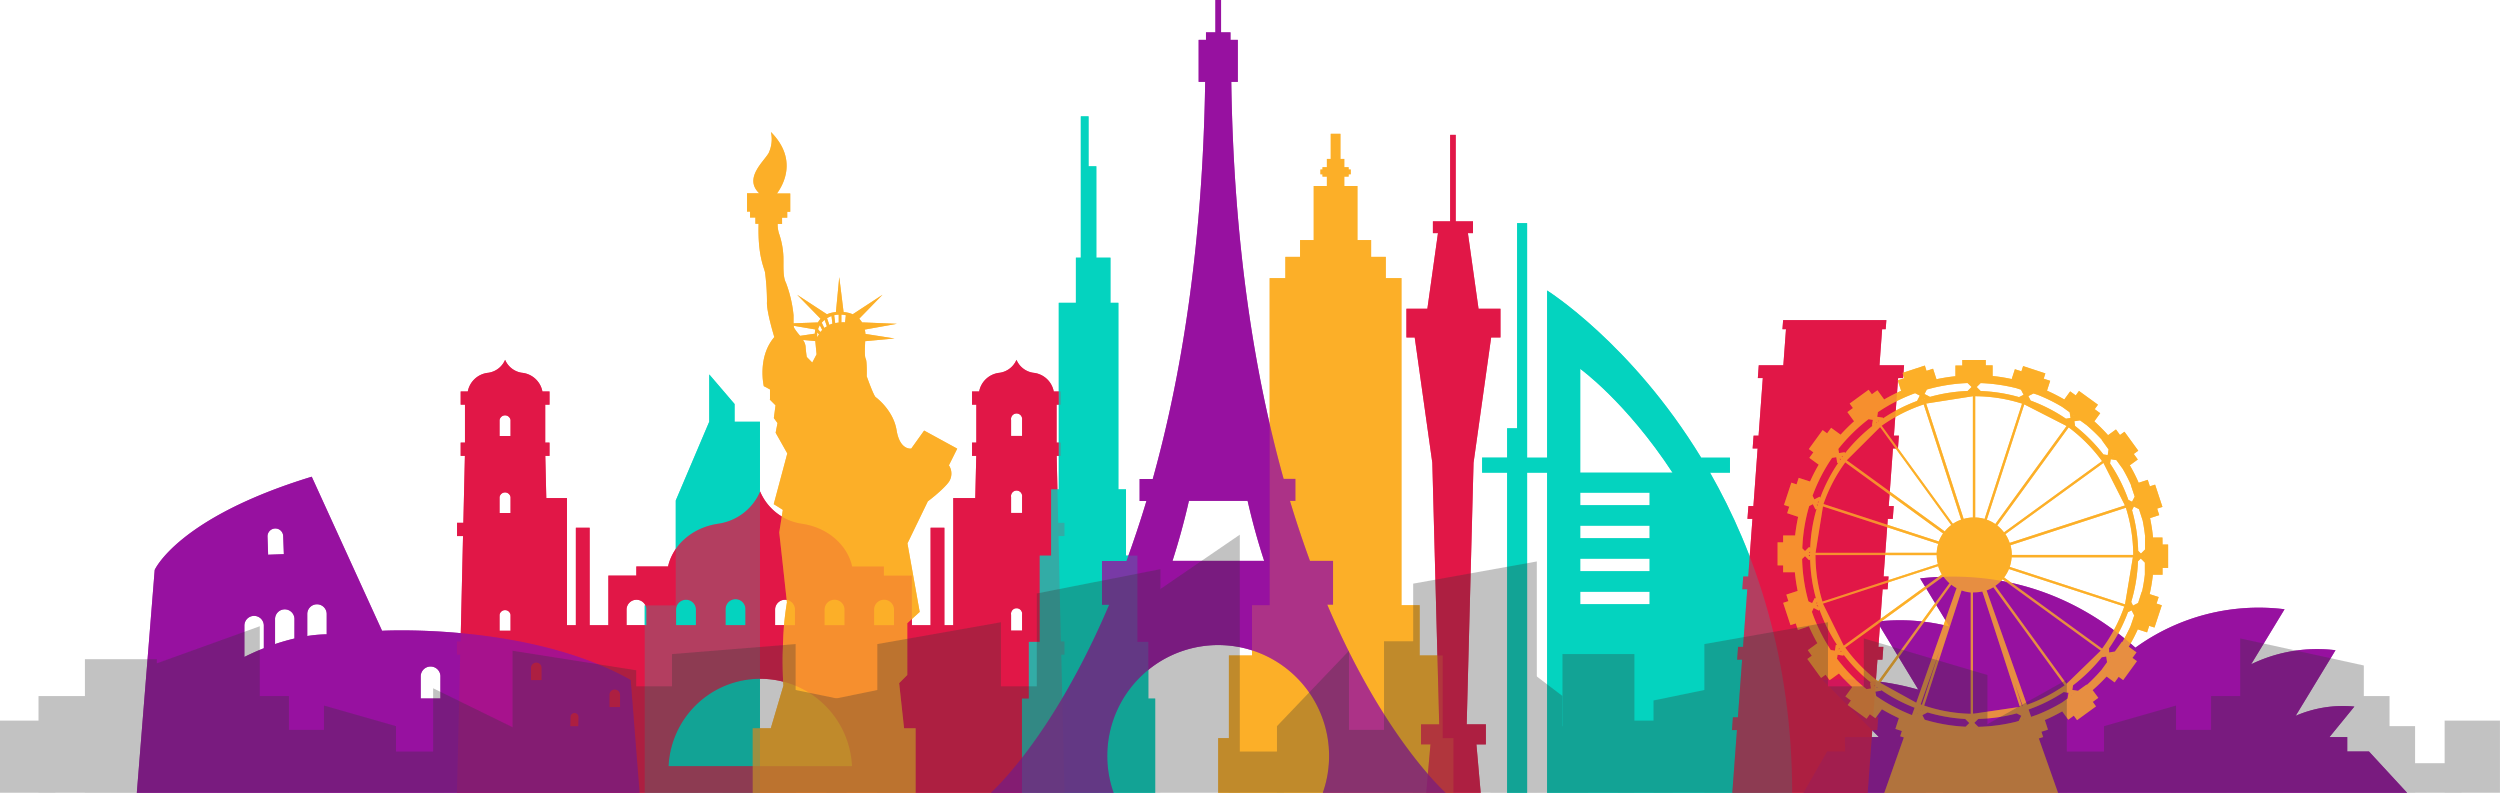<svg xmlns="http://www.w3.org/2000/svg" xmlns:xlink="http://www.w3.org/1999/xlink" width="681.5" height="216.47" viewBox="0 0 681.5 216.47"><defs><clipPath id="clip-path" transform="translate(-41.08 -3.87)"><rect width="750" height="220" style="fill:none"/></clipPath></defs><title>horizon</title><g id="OBJECT"><g style="clip-path:url(#clip-path)"><polygon points="200.25 114.96 200.25 110.14 193.34 102.07 193.34 114.96 193.34 114.96 184.21 136.44 184.21 165.04 175.75 165.04 175.75 216.47 184.21 216.47 193.34 216.47 200.25 216.47 207.17 216.47 207.17 165.04 207.17 136.44 207.17 114.96 200.25 114.96" style="fill:#05d3bf"/><path d="M331.26,146.39h-1.71l-.42-18.25h1.15v-3.61h-1.17V114.18h1.17v-3.6h-1.95a6.3,6.3,0,0,0-5.59-5.09,5.89,5.89,0,0,1-4.57-3.53,5.91,5.91,0,0,1-4.58,3.53,6.31,6.31,0,0,0-5.59,5.09h-1.94v3.6h1.17v10.35h-1.17v3.61h1.15l-.27,11.5h-6V174.3h-2.42V147.73h-3.76V174.3h-5.1V160.77h-7.62v-2.48h-8.65c-1.23-5.53-6.26-10.56-13.72-11.66a14.63,14.63,0,0,1-11.38-8.77,14.66,14.66,0,0,1-11.38,8.77c-7.46,1.1-12.49,6.13-13.72,11.66h-8.65v2.48h-7.62V174.3h-5.1V147.73h-3.76V174.3h-2.42V139.64H190l-.27-11.5h1.15v-3.61h-1.17V114.18h1.17v-3.6h-1.94a6.31,6.31,0,0,0-5.59-5.09,5.91,5.91,0,0,1-4.58-3.53,5.89,5.89,0,0,1-4.57,3.53,6.31,6.31,0,0,0-5.6,5.09h-1.94v3.6h1.17v10.35h-1.17v3.61h1.15l-.42,18.25h-1.72V150h1.63l-.66,28.73h-1v3.61h.89l-.89,38H331.26l-.88-38h.88v-3.61h-1L329.63,150h1.63Zm-151,29.41h-3v-4.34a1.52,1.52,0,0,1,3,0Zm0-32.08h-3v-4.34a1.52,1.52,0,0,1,3,0Zm0-21h-3v-4.35a1.52,1.52,0,0,1,3,0Zm85.61,47.19a2.71,2.71,0,0,1,5.41,0v4.37h-5.41Zm-13.5,0a2.71,2.71,0,0,1,5.41,0v4.37h-5.41Zm-13.49,0a2.7,2.7,0,1,1,5.4,0v4.37h-5.4Zm9.45,19a25,25,0,0,1,25,23.81h-50A25,25,0,0,1,248.31,188.91Zm-22.95-19a2.71,2.71,0,0,1,5.41,0v4.37h-5.41Zm-13.5,0a2.71,2.71,0,0,1,5.41,0v4.37h-5.41Zm72.9,4.37h-5.41v-4.37a2.71,2.71,0,0,1,5.41,0Zm34.92,1.5h-3v-4.34a1.52,1.52,0,1,1,3,0Zm0-32.08h-3v-4.34a1.52,1.52,0,1,1,3,0Zm0-21h-3v-4.35a1.52,1.52,0,1,1,3,0Z" transform="translate(-41.08 -3.87)" style="fill:#e21748"/><path d="M544.06,208.72h-4.91l-6.64,11.61H697.57l-10.71-11.61h-5.92v-3.93H676.1l6.78-8.31a32.38,32.38,0,0,0-16,2.52l10.86-17.88a41.14,41.14,0,0,0-23,3.83l9.11-15a57.29,57.29,0,0,0-40.66,10.48c-13.2-11.76-32.43-21.72-58.69-18.89l7.94,13.09a54.73,54.73,0,0,0-19.68-1.32l11.26,18.56a74.27,74.27,0,0,0-26.07-2.6l15.31,15.53h-9.26Z" transform="translate(-41.08 -3.87)" style="fill:#9812a0"/><polygon points="393.29 178.68 386.99 178.68 386.99 164.97 382.04 164.97 382.04 75.82 377.77 75.82 377.77 70.02 373.77 70.02 373.77 65.45 370.04 65.45 370.04 50.7 366.45 50.7 366.45 48.14 367.63 48.14 367.63 47.5 368.21 47.5 368.21 46.21 367.63 46.21 367.63 45.57 366.45 45.57 366.45 43.33 365.4 43.33 365.4 36.48 362.76 36.48 362.76 43.33 361.71 43.33 361.71 45.57 360.52 45.57 360.52 46.21 359.95 46.21 359.95 47.5 360.52 47.5 360.52 48.14 361.71 48.14 361.71 50.7 358.12 50.7 358.12 65.45 354.39 65.45 354.39 70.02 350.39 70.02 350.39 75.82 346.11 75.82 346.11 164.97 341.3 164.97 341.3 178.68 335 178.68 335 201.22 332.08 201.22 332.08 216.47 396.21 216.47 396.21 201.22 393.29 201.22 393.29 178.68" style="fill:#fcb029"/><polygon points="314.9 190.44 313.03 190.44 313.03 174.97 310.06 174.97 310.06 151.46 306.95 151.46 306.95 133.4 304.87 133.4 304.87 82.54 302.71 82.54 302.71 70.24 298.86 70.24 298.86 45.32 296.74 45.32 296.74 31.72 294.63 31.72 294.63 45.32 294.63 63.98 294.63 70.24 293.29 70.24 293.29 82.54 288.62 82.54 288.62 133.4 286.54 133.4 286.54 151.46 283.43 151.46 283.43 174.97 280.46 174.97 280.46 190.44 278.59 190.44 278.59 216.47 314.9 216.47 314.9 190.44" style="fill:#05d3bf"/><path d="M529.63,220.33c0-37.06-10.07-66-22.39-87.61h5.43v-4.09h-7.85c-19-31.17-42-45.57-42-45.57v45.57h-5.45V64.7h-2.73v55.92h-2.72v8h-6.82v4.09h6.82v87.61h5.45V132.72h5.45v87.61ZM471.85,104.42s12.51,9,25.17,28.3H471.85Zm0,33.75h18.92v3.41H471.85Zm0,9h18.92v3.41H471.85Zm0,9h18.92v3.41H471.85Zm0,9h18.92v3.41H471.85Z" transform="translate(-41.08 -3.87)" style="fill:#05d3bf"/><polygon points="472.2 216.47 509.1 216.47 510.38 199.02 511.74 199.02 511.99 195.53 510.63 195.53 511.79 179.83 513.15 179.83 513.4 176.34 512.05 176.34 513.2 160.63 514.56 160.63 514.82 157.15 513.46 157.15 514.61 141.44 515.97 141.44 516.23 137.95 514.87 137.95 516.02 122.25 517.38 122.25 517.64 118.76 516.28 118.76 517.43 103.06 518.79 103.06 519.05 99.57 512.35 99.57 513.07 89.74 514.04 89.74 514.22 87.26 486.08 87.26 485.9 89.74 486.86 89.74 486.14 99.57 479.44 99.57 479.19 103.06 480.54 103.06 479.39 118.76 478.03 118.76 477.77 122.25 479.13 122.25 477.98 137.95 476.62 137.95 476.36 141.44 477.72 141.44 476.57 157.15 475.21 157.15 474.95 160.63 476.31 160.63 475.15 176.34 473.8 176.34 473.54 179.83 474.9 179.83 473.75 195.53 472.39 195.53 472.13 199.02 473.49 199.02 472.2 216.47" style="fill:#e21748"/><polygon points="390.45 126.16 392.33 197.46 387.37 197.46 387.37 202.92 389.95 202.92 388.75 216.47 403.67 216.47 402.47 202.92 405.05 202.92 405.05 197.46 399.82 197.46 401.69 126.16 406.49 91.99 409.03 91.99 409.03 84.16 403.05 84.16 400.15 63.55 401.54 63.55 401.54 60.34 396.83 60.34 396.83 36.76 395.31 36.76 395.31 60.34 390.61 60.34 390.61 63.55 391.99 63.55 389.1 84.16 383.39 84.16 383.39 91.99 385.65 91.99 390.45 126.16" style="fill:#e21748"/><path d="M630.56,150.4H628a51.08,51.08,0,0,0-.81-5.29l2.5-.82-.57-1.77,1.44-.47-2-6.07-1.43.46-.58-1.77-2.47.8a45.16,45.16,0,0,0-2.41-4.76l2.17-1.58-1.1-1.51,1.23-.89-3.76-5.17-1.22.89-1.1-1.51-2.15,1.56a49.4,49.4,0,0,0-3.75-3.77l1.61-2.22-1.51-1.1.89-1.22-5.17-3.75-.88,1.22-1.52-1.1-1.6,2.21a51.07,51.07,0,0,0-4.72-2.41l.87-2.68-1.77-.58.46-1.44-6.07-2-.46,1.43-1.78-.57-.87,2.68a46.94,46.94,0,0,0-5.2-.83v-2.91h-1.87V102H576v1.52h-1.87v2.91a49.24,49.24,0,0,0-5.17.82l-.93-2.87-1.78.58-.46-1.44-6.08,2,.47,1.44-1.78.58.93,2.87a45.76,45.76,0,0,0-4.63,2.36l-1.83-2.52-1.52,1.1-.88-1.23-5.17,3.76.89,1.22-1.51,1.1,1.82,2.51a50.55,50.55,0,0,0-3.67,3.65l-2.58-1.87-1.1,1.51-1.22-.89-3.76,5.17,1.23.89-1.1,1.51,2.56,1.86a45.13,45.13,0,0,0-2.36,4.59l-3.09-1-.58,1.78-1.43-.47-2,6.08,1.44.47-.58,1.77,3,1a50.26,50.26,0,0,0-.83,5.08h-3.27v1.87h-1.51V158h1.51v1.87h3.2a50.33,50.33,0,0,0,.76,5.09l-3.09,1,.57,1.78-1.43.46,2,6.08,1.44-.47.58,1.78,3-1a47.38,47.38,0,0,0,2.31,4.62l-2.61,1.9,1.09,1.51-1.22.89,3.75,5.17,1.23-.89,1.09,1.51,2.54-1.84a50.68,50.68,0,0,0,3.62,3.71l-1.87,2.56,1.51,1.1-.88,1.23,5.16,3.75.89-1.23,1.51,1.1,1.79-2.46a51.77,51.77,0,0,0,4.61,2.42l-.95,2.93,1.77.58-.46,1.43,1,.32-5.43,15.39h47.56l-5.34-15.12,1.18-.39-.47-1.44,1.78-.57-.85-2.62a47.54,47.54,0,0,0,4.74-2.36l1.65,2.27,1.51-1.1.89,1.22,5.16-3.75-.88-1.23,1.51-1.1L611.53,192a49.39,49.39,0,0,0,3.81-3.71l2.19,1.6,1.1-1.52,1.23.89,3.75-5.16-1.22-.89,1.1-1.51-2.12-1.54a47.12,47.12,0,0,0,2.47-4.73l2.53.82.58-1.78,1.44.47,2-6.07-1.44-.47.58-1.78-2.45-.79a48.45,48.45,0,0,0,.88-5.28h2.63v-1.87h1.52v-6.38h-1.52ZM580.36,202l-1.08-1.08,1.07-1.07a44.62,44.62,0,0,0,10.47-1.51l1.27.65-.71,1.4-.68.22A47.54,47.54,0,0,1,580.36,202Zm-37.23-20.47-.44-.07.26-.19Zm82.66-26.39h-.1l.1-.09Zm-3.29,0h-33a10.51,10.51,0,0,0-.36-2.64l31.46-10.22a43.11,43.11,0,0,1,2,12.86ZM593.62,196l-11-31.18a10.09,10.09,0,0,0,1.85-.87l19.44,26.75A43.45,43.45,0,0,1,593.62,196Zm-40-6L573,163.25a10.57,10.57,0,0,0,1.45.94l-11,31.24m-10.52-4.13-.35.06.15-.2Zm-10.36-10.55-.26.19.07-.46ZM538,168.42l31.43-10.21a10,10,0,0,0,1,2.25l-26.75,19.43m-7-10.69-.44-.22.33-.11C536.69,169,536.73,169.09,536.77,169.2Zm-2.27-13.7-.36-.36h.35C534.49,155.26,534.5,155.38,534.5,155.5Zm8.26-26.22-.07-.45.26.19A2.48,2.48,0,0,0,542.76,129.28Zm1.37.59,26.72,19.42a10.19,10.19,0,0,0-1.16,2.19l-31.44-10.22A42.88,42.88,0,0,1,544.13,129.87Zm21.44-15.78,10.21,31.44a10.09,10.09,0,0,0-2.25,1.13l-19.42-26.73A43.33,43.33,0,0,1,565.57,114.09Zm-12.31,4.66-.15-.2.35.06ZM604.44,120,585,146.73a9.78,9.78,0,0,0-2.32-1.19l10.21-31.44m-.6,82.29-2-6.25,2.18,6.2Zm1.06-85.74-.07-.12.1,0Zm.63.1.09,0-.12.06Zm-1.69,3.15-10.22,31.44a9.77,9.77,0,0,0-2.55-.4V111.88A42.77,42.77,0,0,1,592.31,113.9Zm-12.77-3.48v0l0,0Zm-.63,0h0l0,0Zm0,1.46v33.06a10,10,0,0,0-2.52.39l-10.22-31.45m-.45-1.38,0-.13.16.09Zm-.67-2h0Zm.07,2.25-.14,0,.09-.18Zm-28.26,28.11-.33-.11.44-.22C536.94,140.59,536.9,140.7,536.86,140.81Zm-.2.6c0,.11-.08.22-.11.32l-.22-.42Zm1.38.46,31.43,10.21a10.22,10.22,0,0,0-.43,2.43H536m-1.46,0h-.37l.38-.38C534.51,154.25,534.51,154.38,534.51,154.51Zm34.49.63h0a10.41,10.41,0,0,0,.31,2.45l-31.46,10.22a43.12,43.12,0,0,1-1.9-12.67Zm-32.54,13.12-.32.11.22-.44C536.4,168,536.42,168.15,536.46,168.26Zm33.29,13L565,196l-.36-.12Zm-5.24,16.13,0,.14-.1-.19Zm-.76.89,0,.1-.1,0Zm1.37-.69.13,0-.18.09Zm.45-1.38,10.21-31.44a10.74,10.74,0,0,0,2.49.56v33.07A42.72,42.72,0,0,1,565.57,196.2Zm12.7,3.65v.06l-.06-.06Zm.64,0h0l0,0ZM578.2,202l.07-.07V202Zm.71,0v-.09l.09.09Zm.31-3.6h-.31V165.35h.32a10.86,10.86,0,0,0,2.22-.24l.38,1.07,9.87,30.39m1.09,3.35-.09,0,.06-.12Zm.57-.29.13.06-.1,0Zm30.36-58.29-.12-.06.09,0Zm-.23-.69-.09,0,.06-.13Zm-3.15,1-31.43,10.21a10.5,10.5,0,0,0-1.16-2.38l26.73-19.42m2.79-1.91-.14,0,.08-.06Zm-.43-.59-.08,0,0-.13Zm-2.73,2L587.37,149a10.24,10.24,0,0,0-1.84-1.88L605,120.37A43.66,43.66,0,0,1,614.11,129.57Zm-7.13-12,.07,0-.13,0Zm-.57-.3,0-.13.08,0Zm-1.14-1,.24,1.55-1.25.2a44.38,44.38,0,0,0-9.62-4.94l-.63-1.23,1.4-.71,1.15.37a46.34,46.34,0,0,1,6.7,3.31ZM592,110.1l.71,1.39-1.24.63A44.54,44.54,0,0,0,581,110.46l-1.08-1.09L581,108.3a47.17,47.17,0,0,1,9.72,1.38Zm-12.45-1.74v-.09h.09Zm-.63,0-.09-.09h.09Zm-.38,1-1.09,1.09a44.48,44.48,0,0,0-10.32,1.63l0-.07-1.43-.73.63-1.22a46.88,46.88,0,0,1,11.12-1.77Zm-14.12,2.35-.73,1.43.06,0a44.74,44.74,0,0,0-9.37,4.79l0-.2-1.58-.25.2-1.26a46.57,46.57,0,0,1,10.14-5.17Zm-11.67,7.4-.2.14.05-.33Zm.85,1.18L573,147a9.47,9.47,0,0,0-1.78,1.74L544.5,129.35m-1.18-.85-.25-.18.44-.08Zm-1.67,0,.26,1.58.29-.05a44.74,44.74,0,0,0-4.93,9.55l-.16-.31-1.43.73-.5-1a46.45,46.45,0,0,1,5.32-10.32Zm-6.39,12.81.72,1.43.31-.16a44.16,44.16,0,0,0-1.75,10.66l-.28-.28-1.13,1.13-.74-.74a46.63,46.63,0,0,1,1.87-11.53Zm-2.13,14.17,1.13,1.13.26-.26a44.8,44.8,0,0,0,1.6,10.68l-.33-.17-.73,1.43-1-.49a46.86,46.86,0,0,1-1.72-11.56Zm2.36,14.12,1.42.73.15-.3a45.11,45.11,0,0,0,4.8,9.63l-.33,0-.25,1.58-1.13-.18A46.81,46.81,0,0,1,535,170.64ZM570.85,161a10.19,10.19,0,0,0,1.67,1.86L553.09,189.6a43.14,43.14,0,0,1-9-9.19Zm-18.62,29.79-.15.2-.06-.36Zm.07,1.62,1.58-.26,0-.18A44.47,44.47,0,0,0,563,196.8l-.72,2a47.19,47.19,0,0,1-9.75-5.19Zm13.46,7.66-.64-1.26,1.42-.73v0a45.06,45.06,0,0,0,10.26,1.78l1.11,1.11-1,1A46.14,46.14,0,0,1,565.76,200.06Zm29-.79h0l-.69-2a44.36,44.36,0,0,0,9.58-4.76l1.31.21-.25,1.55-1.48,1.07a46.34,46.34,0,0,1-6.7,3.31Zm11.09-5.9.06.08-.08.05Zm.57-.3-.05-.08.13,0Zm-2-2.79L585,163.56a10.3,10.3,0,0,0,2-1.77l26.75,19.44m2.68,2.06,0-.13.08.05Zm.43-.59-.09-.06.14,0Zm-2.74-2-26.73-19.42a9.89,9.89,0,0,0,1.32-2.3l31.45,10.22A42.82,42.82,0,0,1,614.1,180.71Zm9.17-10.38-.06-.12.09,0Zm.22-.7-.09,0,.13-.06Zm-3.15-1-31.43-10.22a10.24,10.24,0,0,0,.51-2.61h33.06m3.31,0v.1l-.1-.1Zm.08-5.38h-.08v3.26l-1.11,1.11-.75-.75a44.56,44.56,0,0,0-1.68-11.08l.5-1,1.4.71,1,3.1h0C625.48,147.29,625.71,148.83,625.87,150.4ZM623,139.25l-.72,1.39-1-.49a45,45,0,0,0-5-9.94l.18-1.16,1.55.25,1.72,2.37a45.63,45.63,0,0,1,2.28,4.46l-.05,0Zm-9-15.46,1.88,2.6-.24,1.54-1.17-.18a45,45,0,0,0-7.72-7.76l-.2-1.29,1.55-.24,1.77,1.29A47.71,47.71,0,0,1,614.08,123.79Zm-63.62-5.66,1.24.2-.25,1.58.22,0a45,45,0,0,0-7.57,7.54l-.05-.32-1.58.25-.18-1.13A47.08,47.08,0,0,1,550.46,118.13Zm-8.55,65.39.18-1.17,1.58.25.05-.29a44.7,44.7,0,0,0,7.47,7.65l-.26,0,.25,1.58-1.2.19A47,47,0,0,1,541.91,183.52Zm68,7-2.29,1.66-1.54-.24.19-1.25a45.36,45.36,0,0,0,7.83-7.65l1.21-.2.24,1.55-1.5,2.07A48.06,48.06,0,0,1,610,190.54Zm9.67-11.68-1.91,2.64-1.55.25L616,180.6a44.43,44.43,0,0,0,5.16-9.85l1-.5.71,1.39-1,2.93a47.49,47.49,0,0,1-2.24,4.31ZM625,165.14l-.07,0-1,3.1-1.39.71-.49-1a44.35,44.35,0,0,0,1.84-11.06l.77-.77,1.11,1.11v3.26h0A46.35,46.35,0,0,1,625,165.14Z" transform="translate(-41.08 -3.87)" style="fill:#fcb029"/><path d="M145.23,175.82l-19.17-42C89.49,145,83.25,159.24,83.25,159.24l-4.9,61.09H215.46L213,189.23C185.36,173.62,145.23,175.82,145.23,175.82ZM113,180.58c-1.69.67-3.45,1.45-5.3,2.37v-8.54a2.65,2.65,0,1,1,5.3,0Zm1-30.43a2.14,2.14,0,1,1,4.28-.15l.18,4.93-4.29.16Zm7.35,27.78c-1.63.39-3.4.88-5.29,1.52v-6.66a2.65,2.65,0,1,1,5.29,0Zm8.79-1.15a38.65,38.65,0,0,0-5.3.47v-6a2.65,2.65,0,1,1,5.3,0Zm31,17.49-5.37,0,0-6.18a2.69,2.69,0,0,1,5.37,0Zm27.59-5-2.91,0,0-3.34a1.47,1.47,0,0,1,1.46-1.45,1.45,1.45,0,0,1,1.44,1.46Zm10,12.57-2.19,0,.06-2.53a1.08,1.08,0,0,1,1.12-1.07,1.09,1.09,0,0,1,1.07,1.12Zm11.38-5.22-2.9,0,0-3.34a1.45,1.45,0,0,1,2.9,0Z" transform="translate(-41.08 -3.87)" style="fill:#9812a0"/><path d="M293,121.24l-3.51,4.91s-3.1.55-4-5-5.68-9-5.68-9c-.54-.29-2.46-5.69-2.46-5.69s.11-4.15-.27-4.77-.2-3.56-.15-4.81l8-.74L277,94.9a8.21,8.21,0,0,0-.18-1.19l8.76-1.57-9.51-.39a5.56,5.56,0,0,0-.77-1l6.36-6.53-8.13,5.32a7.78,7.78,0,0,0-2.49-.6l-1.18-9.53-.91,9.53a7.65,7.65,0,0,0-2.44.6l-8.13-5.32,6.39,6.55a5.29,5.29,0,0,0-.72,1L257.4,92c0-.66,0-1.41,0-2.2A34.33,34.33,0,0,0,255.35,81c-.91-1.73-.64-4.58-.71-7.12a22,22,0,0,0-1.23-6.45,8.28,8.28,0,0,1-.34-2.51h1.2V63.21h1.41v-1.6h.82v-5h-3.62c1.84-2.52,5.62-9.44-1.65-16.76a8.91,8.91,0,0,1-.6,5.71c-1.33,2.38-6.88,6.9-2.58,11h-3.33v5h.82v1.6H247v1.72h.87c-.23,8.37,1.3,11.43,1.75,13.19a62.35,62.35,0,0,1,.54,8.06c-.19,2.53,2,9.63,2,9.63-4.71,5.5-2.87,13.37-2.87,13.37l1.69.9v2.65l-.06.11,1.57,1.57-.46,3.47,1,1.37-.51,2.63,3.18,5.65L252,141.3l2.48,1.56L253.5,149l.82,7.4.85,7.81.43,3.88a82.11,82.11,0,0,0-1,9.17l-.18,5.21c-.06,4.9.22,8.31.22,8.31l-3.44,11.62h-4.93v17.94h44.41V202.39h-3.15l-1.34-12.3,2.22-2.22V173.75l3.38-3.07L288.45,152,294,140.54s4.16-3.11,5.75-5.32a4.08,4.08,0,0,0,0-4.51l2.27-4.54ZM257.59,93.3a2.7,2.7,0,0,1-.14-.62l5.88,1a7.11,7.11,0,0,0-.13,1.15l-4,.59A15.58,15.58,0,0,1,257.59,93.3Zm4.91,9.4L261,101.18s-.21-1.27-.32-2.93a4,4,0,0,0-.7-1.71l3.35.31.35,3.61Zm1.61-7.29c-.09.12-.19.23-.27.35a5.46,5.46,0,0,1,0-.57,5.52,5.52,0,0,1,.05-.71l.45.56C264.23,95.16,264.17,95.29,264.11,95.41Zm.61-1-.64-.81a4.74,4.74,0,0,1,.5-1.07l.64,1.31A4.63,4.63,0,0,0,264.72,94.36Zm1.08-1.1-.71-1.47a5.24,5.24,0,0,1,.79-.77l.61,1.76A6.12,6.12,0,0,0,265.8,93.26Zm1.37-.83-.64-1.87a6.42,6.42,0,0,1,1.21-.58L268,92.1A6.92,6.92,0,0,0,267.17,92.43Zm2.54-.68a9,9,0,0,0-.95.16l-.28-2.15a6.28,6.28,0,0,1,1.23-.17Zm1.73-.06a7.8,7.8,0,0,0-1,0v-2.1a6.08,6.08,0,0,1,1.22.17Z" transform="translate(-41.08 -3.87)" style="fill:#fcb029"/><path d="M342.93,209.92a30.23,30.23,0,1,1,58.62,10.41h34s-16.94-14.66-32.65-51.62h1.57V156.77h-6.29c-1.87-5.11-3.7-10.55-5.45-16.36h1.48v-6H391C383.23,106.58,377.38,71,376.73,26.19h1.78V14.74h-2V12.69h-2.57V3.87H372.4v8.82h-2.57v2.05h-2V26.19h1.78c-.66,44.77-6.51,80.39-14.29,108.25h-3.58v6h1.86c-1.75,5.81-3.58,11.25-5.45,16.36h-6.67v11.94h1.95c-15.71,37-32.64,51.62-32.64,51.62h34A30.15,30.15,0,0,1,342.93,209.92Zm22.25-69.51h16c1.39,6.1,2.93,11.53,4.52,16.36h-25C362.25,151.94,363.79,146.51,365.18,140.41Z" transform="translate(-41.08 -3.87)" style="fill:#9812a0"/><polygon points="200.25 114.96 200.25 110.14 193.34 102.07 193.34 114.96 193.34 114.96 184.21 136.44 184.21 165.04 175.75 165.04 175.75 216.47 184.21 216.47 193.34 216.47 200.25 216.47 207.17 216.47 207.17 165.04 207.17 136.44 207.17 114.96 200.25 114.96" style="fill:#05d3bf;opacity:0.7"/><path d="M331.26,146.39h-1.71l-.42-18.25h1.15v-3.61h-1.17V114.18h1.17v-3.6h-1.95a6.3,6.3,0,0,0-5.59-5.09,5.89,5.89,0,0,1-4.57-3.53,5.91,5.91,0,0,1-4.58,3.53,6.31,6.31,0,0,0-5.59,5.09h-1.94v3.6h1.17v10.35h-1.17v3.61h1.15l-.27,11.5h-6V174.3h-2.42V147.73h-3.76V174.3h-5.1V160.77h-7.62v-2.48h-8.65c-1.23-5.53-6.26-10.56-13.72-11.66a14.63,14.63,0,0,1-11.38-8.77,14.66,14.66,0,0,1-11.38,8.77c-7.46,1.1-12.49,6.13-13.72,11.66h-8.65v2.48h-7.62V174.3h-5.1V147.73h-3.76V174.3h-2.42V139.64H190l-.27-11.5h1.15v-3.61h-1.17V114.18h1.17v-3.6h-1.94a6.31,6.31,0,0,0-5.59-5.09,5.91,5.91,0,0,1-4.58-3.53,5.89,5.89,0,0,1-4.57,3.53,6.31,6.31,0,0,0-5.6,5.09h-1.94v3.6h1.17v10.35h-1.17v3.61h1.15l-.42,18.25h-1.72V150h1.63l-.66,28.73h-1v3.61h.89l-.89,38H331.26l-.88-38h.88v-3.61h-1L329.63,150h1.63Zm-151,29.41h-3v-4.34a1.52,1.52,0,0,1,3,0Zm0-32.08h-3v-4.34a1.52,1.52,0,0,1,3,0Zm0-21h-3v-4.35a1.52,1.52,0,0,1,3,0Zm85.61,47.19a2.71,2.71,0,0,1,5.41,0v4.37h-5.41Zm-13.5,0a2.71,2.71,0,0,1,5.41,0v4.37h-5.41Zm-13.49,0a2.7,2.7,0,1,1,5.4,0v4.37h-5.4Zm9.45,19a25,25,0,0,1,25,23.81h-50A25,25,0,0,1,248.31,188.91Zm-22.95-19a2.71,2.71,0,0,1,5.41,0v4.37h-5.41Zm-13.5,0a2.71,2.71,0,0,1,5.41,0v4.37h-5.41Zm72.9,4.37h-5.41v-4.37a2.71,2.71,0,0,1,5.41,0Zm34.92,1.5h-3v-4.34a1.52,1.52,0,1,1,3,0Zm0-32.08h-3v-4.34a1.52,1.52,0,1,1,3,0Zm0-21h-3v-4.35a1.52,1.52,0,1,1,3,0Z" transform="translate(-41.08 -3.87)" style="fill:#e21748;opacity:0.7"/><path d="M544.06,208.72h-4.91l-6.64,11.61H697.57l-10.71-11.61h-5.92v-3.93H676.1l6.78-8.31a32.38,32.38,0,0,0-16,2.52l10.86-17.88a41.14,41.14,0,0,0-23,3.83l9.11-15a57.29,57.29,0,0,0-40.66,10.48c-13.2-11.76-32.43-21.72-58.69-18.89l7.94,13.09a54.73,54.73,0,0,0-19.68-1.32l11.26,18.56a74.27,74.27,0,0,0-26.07-2.6l15.31,15.53h-9.26Z" transform="translate(-41.08 -3.87)" style="fill:#9812a0;opacity:0.7"/><polygon points="393.29 178.68 386.99 178.68 386.99 164.97 382.04 164.97 382.04 75.82 377.77 75.82 377.77 70.02 373.77 70.02 373.77 65.45 370.04 65.45 370.04 50.7 366.45 50.7 366.45 48.14 367.63 48.14 367.63 47.5 368.21 47.5 368.21 46.21 367.63 46.21 367.63 45.57 366.45 45.57 366.45 43.33 365.4 43.33 365.4 36.48 362.76 36.48 362.76 43.33 361.71 43.33 361.71 45.57 360.52 45.57 360.52 46.21 359.95 46.21 359.95 47.5 360.52 47.5 360.52 48.14 361.71 48.14 361.71 50.7 358.12 50.7 358.12 65.45 354.39 65.45 354.39 70.02 350.39 70.02 350.39 75.82 346.11 75.82 346.11 164.97 341.3 164.97 341.3 178.68 335 178.68 335 201.22 332.08 201.22 332.08 216.47 396.21 216.47 396.21 201.22 393.29 201.22 393.29 178.68" style="fill:#fcb029;opacity:0.7"/><polygon points="314.9 190.44 313.03 190.44 313.03 174.97 310.06 174.97 310.06 151.46 306.95 151.46 306.95 133.4 304.87 133.4 304.87 82.54 302.71 82.54 302.71 70.24 298.86 70.24 298.86 45.32 296.74 45.32 296.74 31.72 294.63 31.72 294.63 45.32 294.63 63.98 294.63 70.24 293.29 70.24 293.29 82.54 288.62 82.54 288.62 133.4 286.54 133.4 286.54 151.46 283.43 151.46 283.43 174.97 280.46 174.97 280.46 190.44 278.59 190.44 278.59 216.47 314.9 216.47 314.9 190.44" style="fill:#05d3bf;opacity:0.7"/><path d="M529.63,220.33c0-37.06-10.07-66-22.39-87.61h5.43v-4.09h-7.85c-19-31.17-42-45.57-42-45.57v45.57h-5.45V64.7h-2.73v55.92h-2.72v8h-6.82v4.09h6.82v87.61h5.45V132.72h5.45v87.61ZM471.85,104.42s12.51,9,25.17,28.3H471.85Zm0,33.75h18.92v3.41H471.85Zm0,9h18.92v3.41H471.85Zm0,9h18.92v3.41H471.85Zm0,9h18.92v3.41H471.85Z" transform="translate(-41.08 -3.87)" style="fill:#05d3bf;opacity:0.7"/><polygon points="472.2 216.47 509.1 216.47 510.38 199.02 511.74 199.02 511.99 195.53 510.63 195.53 511.79 179.83 513.15 179.83 513.4 176.34 512.05 176.34 513.2 160.63 514.56 160.63 514.82 157.15 513.46 157.15 514.61 141.44 515.97 141.44 516.23 137.95 514.87 137.95 516.02 122.25 517.38 122.25 517.64 118.76 516.28 118.76 517.43 103.06 518.79 103.06 519.05 99.57 512.35 99.57 513.07 89.74 514.04 89.74 514.22 87.26 486.08 87.26 485.9 89.74 486.86 89.74 486.14 99.57 479.44 99.57 479.19 103.06 480.54 103.06 479.39 118.76 478.03 118.76 477.77 122.25 479.13 122.25 477.98 137.95 476.62 137.95 476.36 141.44 477.72 141.44 476.57 157.15 475.21 157.15 474.95 160.63 476.31 160.63 475.15 176.34 473.8 176.34 473.54 179.83 474.9 179.83 473.75 195.53 472.39 195.53 472.13 199.02 473.49 199.02 472.2 216.47" style="fill:#e21748;opacity:0.7"/><polygon points="390.45 126.16 392.33 197.46 387.37 197.46 387.37 202.92 389.95 202.92 388.75 216.47 403.67 216.47 402.47 202.92 405.05 202.92 405.05 197.46 399.82 197.46 401.69 126.16 406.49 91.99 409.03 91.99 409.03 84.16 403.05 84.16 400.15 63.55 401.54 63.55 401.54 60.34 396.83 60.34 396.83 36.76 395.31 36.76 395.31 60.34 390.61 60.34 390.61 63.55 391.99 63.55 389.1 84.16 383.39 84.16 383.39 91.99 385.65 91.99 390.45 126.16" style="fill:#e21748;opacity:0.7"/><path d="M630.56,150.4H628a51.08,51.08,0,0,0-.81-5.29l2.5-.82-.57-1.77,1.44-.47-2-6.07-1.43.46-.58-1.77-2.47.8a45.16,45.16,0,0,0-2.41-4.76l2.17-1.58-1.1-1.51,1.23-.89-3.76-5.17-1.22.89-1.1-1.51-2.15,1.56a49.4,49.4,0,0,0-3.75-3.77l1.61-2.22-1.51-1.1.89-1.22-5.17-3.75-.88,1.22-1.52-1.1-1.6,2.21a51.07,51.07,0,0,0-4.72-2.41l.87-2.68-1.77-.58.46-1.44-6.07-2-.46,1.43-1.78-.57-.87,2.68a46.94,46.94,0,0,0-5.2-.83v-2.91h-1.87V102H576v1.52h-1.87v2.91a49.24,49.24,0,0,0-5.17.82l-.93-2.87-1.78.58-.46-1.44-6.08,2,.47,1.44-1.78.58.93,2.87a45.76,45.76,0,0,0-4.63,2.36l-1.83-2.52-1.52,1.1-.88-1.23-5.17,3.76.89,1.22-1.51,1.1,1.82,2.51a50.55,50.55,0,0,0-3.67,3.65l-2.58-1.87-1.1,1.51-1.22-.89-3.76,5.17,1.23.89-1.1,1.51,2.56,1.86a45.13,45.13,0,0,0-2.36,4.59l-3.09-1-.58,1.78-1.43-.47-2,6.08,1.44.47-.58,1.77,3,1a50.26,50.26,0,0,0-.83,5.08h-3.27v1.87h-1.51V158h1.51v1.87h3.2a50.33,50.33,0,0,0,.76,5.09l-3.09,1,.57,1.78-1.43.46,2,6.08,1.44-.47.58,1.78,3-1a47.38,47.38,0,0,0,2.31,4.62l-2.61,1.9,1.09,1.51-1.22.89,3.75,5.17,1.23-.89,1.09,1.51,2.54-1.84a50.68,50.68,0,0,0,3.62,3.71l-1.87,2.56,1.51,1.1-.88,1.23,5.16,3.75.89-1.23,1.51,1.1,1.79-2.46a51.77,51.77,0,0,0,4.61,2.42l-.95,2.93,1.77.58-.46,1.43,1,.32-5.43,15.39h47.56l-5.34-15.12,1.18-.39-.47-1.44,1.78-.57-.85-2.62a47.54,47.54,0,0,0,4.74-2.36l1.65,2.27,1.51-1.1.89,1.22,5.16-3.75-.88-1.23,1.51-1.1L611.53,192a49.39,49.39,0,0,0,3.81-3.71l2.19,1.6,1.1-1.52,1.23.89,3.75-5.16-1.22-.89,1.1-1.51-2.12-1.54a47.12,47.12,0,0,0,2.47-4.73l2.53.82.58-1.78,1.44.47,2-6.07-1.44-.47.58-1.78-2.45-.79a48.45,48.45,0,0,0,.88-5.28h2.63v-1.87h1.52v-6.38h-1.52ZM580.36,202l-1.08-1.08,1.07-1.07a44.62,44.62,0,0,0,10.47-1.51l1.27.65-.71,1.4-.68.22A47.54,47.54,0,0,1,580.36,202Zm-37.23-20.47-.44-.07.26-.19Zm82.66-26.39h-.1l.1-.09Zm-3.29,0h-33a10.51,10.51,0,0,0-.36-2.64l31.46-10.22a43.11,43.11,0,0,1,2,12.86ZM593.62,196l-11-31.18a10.09,10.09,0,0,0,1.85-.87l19.44,26.75A43.45,43.45,0,0,1,593.62,196Zm-40-6L573,163.25a10.57,10.57,0,0,0,1.45.94l-11,31.24m-10.52-4.13-.35.06.15-.2Zm-10.36-10.55-.26.19.07-.46ZM538,168.42l31.43-10.21a10,10,0,0,0,1,2.25l-26.75,19.43m-7-10.69-.44-.22.33-.11C536.69,169,536.73,169.09,536.77,169.2Zm-2.27-13.7-.36-.36h.35C534.49,155.26,534.5,155.38,534.5,155.5Zm8.26-26.22-.07-.45.26.19A2.48,2.48,0,0,0,542.76,129.28Zm1.37.59,26.72,19.42a10.19,10.19,0,0,0-1.16,2.19l-31.44-10.22A42.88,42.88,0,0,1,544.13,129.87Zm21.44-15.78,10.21,31.44a10.09,10.09,0,0,0-2.25,1.13l-19.42-26.73A43.33,43.33,0,0,1,565.57,114.09Zm-12.31,4.66-.15-.2.35.06ZM604.44,120,585,146.73a9.78,9.78,0,0,0-2.32-1.19l10.21-31.44m-.6,82.29-2-6.25,2.18,6.2Zm1.06-85.74-.07-.12.1,0Zm.63.1.09,0-.12.06Zm-1.69,3.15-10.22,31.44a9.77,9.77,0,0,0-2.55-.4V111.88A42.77,42.77,0,0,1,592.31,113.9Zm-12.77-3.48v0l0,0Zm-.63,0h0l0,0Zm0,1.46v33.06a10,10,0,0,0-2.52.39l-10.22-31.45m-.45-1.38,0-.13.16.09Zm-.67-2h0Zm.07,2.25-.14,0,.09-.18Zm-28.26,28.11-.33-.11.44-.22C536.94,140.59,536.9,140.7,536.86,140.81Zm-.2.6c0,.11-.08.22-.11.32l-.22-.42Zm1.38.46,31.43,10.21a10.22,10.22,0,0,0-.43,2.43H536m-1.46,0h-.37l.38-.38C534.51,154.25,534.51,154.38,534.51,154.51Zm34.49.63h0a10.41,10.41,0,0,0,.31,2.45l-31.46,10.22a43.12,43.12,0,0,1-1.9-12.67Zm-32.54,13.12-.32.11.22-.44C536.4,168,536.42,168.15,536.46,168.26Zm33.29,13L565,196l-.36-.12Zm-5.24,16.13,0,.14-.1-.19Zm-.76.89,0,.1-.1,0Zm1.37-.69.13,0-.18.09Zm.45-1.38,10.21-31.44a10.74,10.74,0,0,0,2.49.56v33.07A42.72,42.72,0,0,1,565.57,196.2Zm12.7,3.65v.06l-.06-.06Zm.64,0h0l0,0ZM578.2,202l.07-.07V202Zm.71,0v-.09l.09.09Zm.31-3.6h-.31V165.35h.32a10.86,10.86,0,0,0,2.22-.24l.38,1.07,9.87,30.39m1.09,3.35-.09,0,.06-.12Zm.57-.29.13.06-.1,0Zm30.36-58.29-.12-.06.09,0Zm-.23-.69-.09,0,.06-.13Zm-3.15,1-31.43,10.21a10.5,10.5,0,0,0-1.16-2.38l26.73-19.42m2.79-1.91-.14,0,.08-.06Zm-.43-.59-.08,0,0-.13Zm-2.73,2L587.37,149a10.24,10.24,0,0,0-1.84-1.88L605,120.37A43.66,43.66,0,0,1,614.11,129.57Zm-7.13-12,.07,0-.13,0Zm-.57-.3,0-.13.08,0Zm-1.14-1,.24,1.55-1.25.2a44.38,44.38,0,0,0-9.62-4.94l-.63-1.23,1.4-.71,1.15.37a46.34,46.34,0,0,1,6.7,3.31ZM592,110.1l.71,1.39-1.24.63A44.54,44.54,0,0,0,581,110.46l-1.08-1.09L581,108.3a47.17,47.17,0,0,1,9.72,1.38Zm-12.45-1.74v-.09h.09Zm-.63,0-.09-.09h.09Zm-.38,1-1.09,1.09a44.48,44.48,0,0,0-10.32,1.63l0-.07-1.43-.73.63-1.22a46.88,46.88,0,0,1,11.12-1.77Zm-14.12,2.35-.73,1.43.06,0a44.74,44.74,0,0,0-9.37,4.79l0-.2-1.58-.25.2-1.26a46.57,46.57,0,0,1,10.14-5.17Zm-11.67,7.4-.2.14.05-.33Zm.85,1.18L573,147a9.47,9.47,0,0,0-1.78,1.74L544.5,129.35m-1.18-.85-.25-.18.44-.08Zm-1.67,0,.26,1.58.29-.05a44.74,44.74,0,0,0-4.93,9.55l-.16-.31-1.43.73-.5-1a46.45,46.45,0,0,1,5.32-10.32Zm-6.39,12.81.72,1.43.31-.16a44.16,44.16,0,0,0-1.75,10.66l-.28-.28-1.13,1.13-.74-.74a46.63,46.63,0,0,1,1.87-11.53Zm-2.13,14.17,1.13,1.13.26-.26a44.8,44.8,0,0,0,1.6,10.68l-.33-.17-.73,1.43-1-.49a46.86,46.86,0,0,1-1.72-11.56Zm2.36,14.12,1.42.73.15-.3a45.11,45.11,0,0,0,4.8,9.63l-.33,0-.25,1.58-1.13-.18A46.81,46.81,0,0,1,535,170.64ZM570.85,161a10.19,10.19,0,0,0,1.67,1.86L553.09,189.6a43.14,43.14,0,0,1-9-9.19Zm-18.62,29.79-.15.2-.06-.36Zm.07,1.62,1.58-.26,0-.18A44.47,44.47,0,0,0,563,196.8l-.72,2a47.19,47.19,0,0,1-9.75-5.19Zm13.46,7.66-.64-1.26,1.42-.73v0a45.06,45.06,0,0,0,10.26,1.78l1.11,1.11-1,1A46.14,46.14,0,0,1,565.76,200.06Zm29-.79h0l-.69-2a44.36,44.36,0,0,0,9.58-4.76l1.31.21-.25,1.55-1.48,1.07a46.34,46.34,0,0,1-6.7,3.31Zm11.09-5.9.06.08-.08.05Zm.57-.3-.05-.08.13,0Zm-2-2.79L585,163.56a10.3,10.3,0,0,0,2-1.77l26.75,19.44m2.68,2.06,0-.13.08.05Zm.43-.59-.09-.06.14,0Zm-2.74-2-26.73-19.42a9.89,9.89,0,0,0,1.32-2.3l31.45,10.22A42.82,42.82,0,0,1,614.1,180.71Zm9.17-10.38-.06-.12.09,0Zm.22-.7-.09,0,.13-.06Zm-3.15-1-31.43-10.22a10.24,10.24,0,0,0,.51-2.61h33.06m3.31,0v.1l-.1-.1Zm.08-5.38h-.08v3.26l-1.11,1.11-.75-.75a44.56,44.56,0,0,0-1.68-11.08l.5-1,1.4.71,1,3.1h0C625.48,147.29,625.71,148.83,625.87,150.4ZM623,139.25l-.72,1.39-1-.49a45,45,0,0,0-5-9.94l.18-1.16,1.55.25,1.72,2.37a45.63,45.63,0,0,1,2.28,4.46l-.05,0Zm-9-15.46,1.88,2.6-.24,1.54-1.17-.18a45,45,0,0,0-7.72-7.76l-.2-1.29,1.55-.24,1.77,1.29A47.71,47.71,0,0,1,614.08,123.79Zm-63.62-5.66,1.24.2-.25,1.58.22,0a45,45,0,0,0-7.57,7.54l-.05-.32-1.58.25-.18-1.13A47.08,47.08,0,0,1,550.46,118.13Zm-8.55,65.39.18-1.17,1.58.25.05-.29a44.7,44.7,0,0,0,7.47,7.65l-.26,0,.25,1.58-1.2.19A47,47,0,0,1,541.91,183.52Zm68,7-2.29,1.66-1.54-.24.19-1.25a45.36,45.36,0,0,0,7.83-7.65l1.21-.2.24,1.55-1.5,2.07A48.06,48.06,0,0,1,610,190.54Zm9.67-11.68-1.91,2.64-1.55.25L616,180.6a44.43,44.43,0,0,0,5.16-9.85l1-.5.71,1.39-1,2.93a47.49,47.49,0,0,1-2.24,4.31ZM625,165.14l-.07,0-1,3.1-1.39.71-.49-1a44.35,44.35,0,0,0,1.84-11.06l.77-.77,1.11,1.11v3.26h0A46.35,46.35,0,0,1,625,165.14Z" transform="translate(-41.08 -3.87)" style="fill:#fcb029;opacity:0.7"/><path d="M145.23,175.82l-19.17-42C89.49,145,83.25,159.24,83.25,159.24l-4.9,61.09H215.46L213,189.23C185.36,173.62,145.23,175.82,145.23,175.82ZM113,180.58c-1.69.67-3.45,1.45-5.3,2.37v-8.54a2.65,2.65,0,1,1,5.3,0Zm1-30.43a2.14,2.14,0,1,1,4.28-.15l.18,4.93-4.29.16Zm7.35,27.78c-1.63.39-3.4.88-5.29,1.52v-6.66a2.65,2.65,0,1,1,5.29,0Zm8.79-1.15a38.65,38.65,0,0,0-5.3.47v-6a2.65,2.65,0,1,1,5.3,0Zm31,17.49-5.37,0,0-6.18a2.69,2.69,0,0,1,5.37,0Zm27.59-5-2.91,0,0-3.34a1.47,1.47,0,0,1,1.46-1.45,1.45,1.45,0,0,1,1.44,1.46Zm10,12.57-2.19,0,.06-2.53a1.08,1.08,0,0,1,1.12-1.07,1.09,1.09,0,0,1,1.07,1.12Zm11.38-5.22-2.9,0,0-3.34a1.45,1.45,0,0,1,2.9,0Z" transform="translate(-41.08 -3.87)" style="fill:#9812a0;opacity:0.7"/><path d="M293,121.24l-3.51,4.91s-3.1.55-4-5-5.68-9-5.68-9c-.54-.29-2.46-5.69-2.46-5.69s.11-4.15-.27-4.77-.2-3.56-.15-4.81l8-.74L277,94.9a8.21,8.21,0,0,0-.18-1.19l8.76-1.57-9.51-.39a5.56,5.56,0,0,0-.77-1l6.36-6.53-8.13,5.32a7.78,7.78,0,0,0-2.49-.6l-1.18-9.53-.91,9.53a7.65,7.65,0,0,0-2.44.6l-8.13-5.32,6.39,6.55a5.29,5.29,0,0,0-.72,1L257.4,92c0-.66,0-1.41,0-2.2A34.33,34.33,0,0,0,255.35,81c-.91-1.73-.64-4.58-.71-7.12a22,22,0,0,0-1.23-6.45,8.28,8.28,0,0,1-.34-2.51h1.2V63.21h1.41v-1.6h.82v-5h-3.62c1.84-2.52,5.62-9.44-1.65-16.76a8.91,8.91,0,0,1-.6,5.71c-1.33,2.38-6.88,6.9-2.58,11h-3.33v5h.82v1.6H247v1.72h.87c-.23,8.37,1.3,11.43,1.75,13.19a62.35,62.35,0,0,1,.54,8.06c-.19,2.53,2,9.63,2,9.63-4.71,5.5-2.87,13.37-2.87,13.37l1.69.9v2.65l-.06.11,1.57,1.57-.46,3.47,1,1.37-.51,2.63,3.18,5.65L252,141.3l2.48,1.56L253.5,149l.82,7.4.85,7.81.43,3.88a82.11,82.11,0,0,0-1,9.17l-.18,5.21c-.06,4.9.22,8.31.22,8.31l-3.44,11.62h-4.93v17.94h44.41V202.39h-3.15l-1.34-12.3,2.22-2.22V173.75l3.38-3.07L288.45,152,294,140.54s4.16-3.11,5.75-5.32a4.08,4.08,0,0,0,0-4.51l2.27-4.54ZM257.59,93.3a2.7,2.7,0,0,1-.14-.62l5.88,1a7.11,7.11,0,0,0-.13,1.15l-4,.59A15.58,15.58,0,0,1,257.59,93.3Zm4.91,9.4L261,101.18s-.21-1.27-.32-2.93a4,4,0,0,0-.7-1.71l3.35.31.35,3.61Zm1.61-7.29c-.09.12-.19.23-.27.35a5.46,5.46,0,0,1,0-.57,5.52,5.52,0,0,1,.05-.71l.45.56C264.23,95.16,264.17,95.29,264.11,95.41Zm.61-1-.64-.81a4.74,4.74,0,0,1,.5-1.07l.64,1.31A4.63,4.63,0,0,0,264.72,94.36Zm1.08-1.1-.71-1.47a5.24,5.24,0,0,1,.79-.77l.61,1.76A6.12,6.12,0,0,0,265.8,93.26Zm1.37-.83-.64-1.87a6.42,6.42,0,0,1,1.21-.58L268,92.1A6.92,6.92,0,0,0,267.17,92.43Zm2.54-.68a9,9,0,0,0-.95.16l-.28-2.15a6.28,6.28,0,0,1,1.23-.17Zm1.73-.06a7.8,7.8,0,0,0-1,0v-2.1a6.08,6.08,0,0,1,1.22.17Z" transform="translate(-41.08 -3.87)" style="fill:#fcb029;opacity:0.7"/><path d="M342.93,209.92a30.23,30.23,0,1,1,58.62,10.41h34s-16.94-14.66-32.65-51.62h1.57V156.77h-6.29c-1.87-5.11-3.7-10.55-5.45-16.36h1.48v-6H391C383.23,106.58,377.38,71,376.73,26.19h1.78V14.74h-2V12.69h-2.57V3.87H372.4v8.82h-2.57v2.05h-2V26.19h1.78c-.66,44.77-6.51,80.39-14.29,108.25h-3.58v6h1.86c-1.75,5.81-3.58,11.25-5.45,16.36h-6.67v11.94h1.95c-15.71,37-32.64,51.62-32.64,51.62h34A30.15,30.15,0,0,1,342.93,209.92Zm22.25-69.51h16c1.39,6.1,2.93,11.53,4.52,16.36h-25C362.25,151.94,363.79,146.51,365.18,140.41Z" transform="translate(-41.08 -3.87)" style="fill:#9812a0;opacity:0.7"/><g style="opacity:0.3"><rect x="666.41" y="196.44" width="15.08" height="20.03" style="fill:#333"/><rect x="491.22" y="187.1" width="33.71" height="29.37" style="fill:#333"/><polygon points="464.61 216.47 498.31 216.47 498.31 169.62 464.61 175.57 464.61 216.47" style="fill:#333"/><polygon points="450.75 216.47 484.46 216.47 484.46 184.01 450.75 190.94 450.75 216.47" style="fill:#333"/><rect x="591.87" y="198.96" width="15.08" height="17.51" style="fill:#333"/><rect x="560.38" y="204.87" width="15.08" height="11.6" style="fill:#333"/><polygon points="573.55 216.47 593.18 216.47 593.18 192.33 573.55 197.95 573.55 216.47" style="fill:#333"/><rect x="651.39" y="208.04" width="19.61" height="8.43" style="fill:#333"/><rect x="638.74" y="197.95" width="19.61" height="18.52" style="fill:#333"/><rect x="631.78" y="189.74" width="19.61" height="26.73" style="fill:#333"/><rect x="602.73" y="189.74" width="19.61" height="26.73" style="fill:#333"/><polygon points="610.68 216.47 644.38 216.47 644.38 181.41 610.68 174.03 610.68 216.47" style="fill:#333"/><polygon points="508.07 216.47 541.77 216.47 541.77 184.01 508.07 174.03 508.07 216.47" style="fill:#333"/><polygon points="529.72 216.47 563.42 216.47 563.42 185.27 529.72 204.15 529.72 216.47" style="fill:#333"/><rect y="196.44" width="15.08" height="20.03" style="fill:#333"/><rect x="156.57" y="187.1" width="33.71" height="29.37" style="fill:#333"/><polygon points="216.89 216.47 183.19 216.47 183.19 178.3 216.89 175.57 216.89 216.47" style="fill:#333"/><polygon points="230.75 216.47 197.04 216.47 197.04 184.01 230.75 190.94 230.75 216.47" style="fill:#333"/><rect x="74.54" y="198.96" width="15.08" height="17.51" style="fill:#333"/><rect x="106.03" y="204.87" width="15.08" height="11.6" style="fill:#333"/><polygon points="107.95 216.47 88.32 216.47 88.32 192.33 107.95 197.95 107.95 216.47" style="fill:#333"/><rect x="10.5" y="189.74" width="19.61" height="26.73" style="fill:#333"/><rect x="23.15" y="179.69" width="19.61" height="36.78" style="fill:#333"/><rect x="30.11" y="189.74" width="19.61" height="26.73" style="fill:#333"/><rect x="59.16" y="189.74" width="19.61" height="26.73" style="fill:#333"/><polygon points="70.82 216.47 37.11 216.47 37.11 182.85 70.82 170.71 70.82 216.47" style="fill:#333"/><polygon points="173.43 216.47 139.72 216.47 139.72 177.4 173.43 182.72 173.43 216.47" style="fill:#333"/><polygon points="151.78 216.47 118.07 216.47 118.07 187.62 151.78 204.15 151.78 216.47" style="fill:#333"/><rect x="440.97" y="196.44" width="15.08" height="20.03" style="fill:#333"/><rect x="265.77" y="187.1" width="33.7" height="29.37" style="fill:#333"/><polygon points="239.16 216.47 272.86 216.47 272.86 169.62 239.16 175.57 239.16 216.47" style="fill:#333"/><polygon points="225.3 216.47 259.01 216.47 259.01 184.01 225.3 190.94 225.3 216.47" style="fill:#333"/><rect x="366.42" y="198.96" width="15.09" height="17.51" style="fill:#333"/><rect x="334.93" y="204.87" width="15.08" height="11.6" style="fill:#333"/><polygon points="348.1 216.47 367.73 216.47 367.73 177.4 348.1 197.95 348.1 216.47" style="fill:#333"/><rect x="425.93" y="178.3" width="19.61" height="38.17" style="fill:#333"/><rect x="413.29" y="197.95" width="19.61" height="18.52" style="fill:#333"/><polygon points="406.33 216.47 425.94 216.47 425.94 189.74 406.33 174.81 406.33 216.47" style="fill:#333"/><rect x="377.28" y="174.81" width="19.61" height="41.66" style="fill:#333"/><polygon points="385.23 216.47 418.94 216.47 418.94 153.05 385.23 159.1 385.23 216.47" style="fill:#333"/><polygon points="282.63 216.47 316.33 216.47 316.33 155.15 282.63 161.77 282.63 216.47" style="fill:#333"/><polygon points="304.27 216.47 337.97 216.47 337.97 145.75 304.27 168.81 304.27 216.47" style="fill:#333"/></g></g></g></svg>